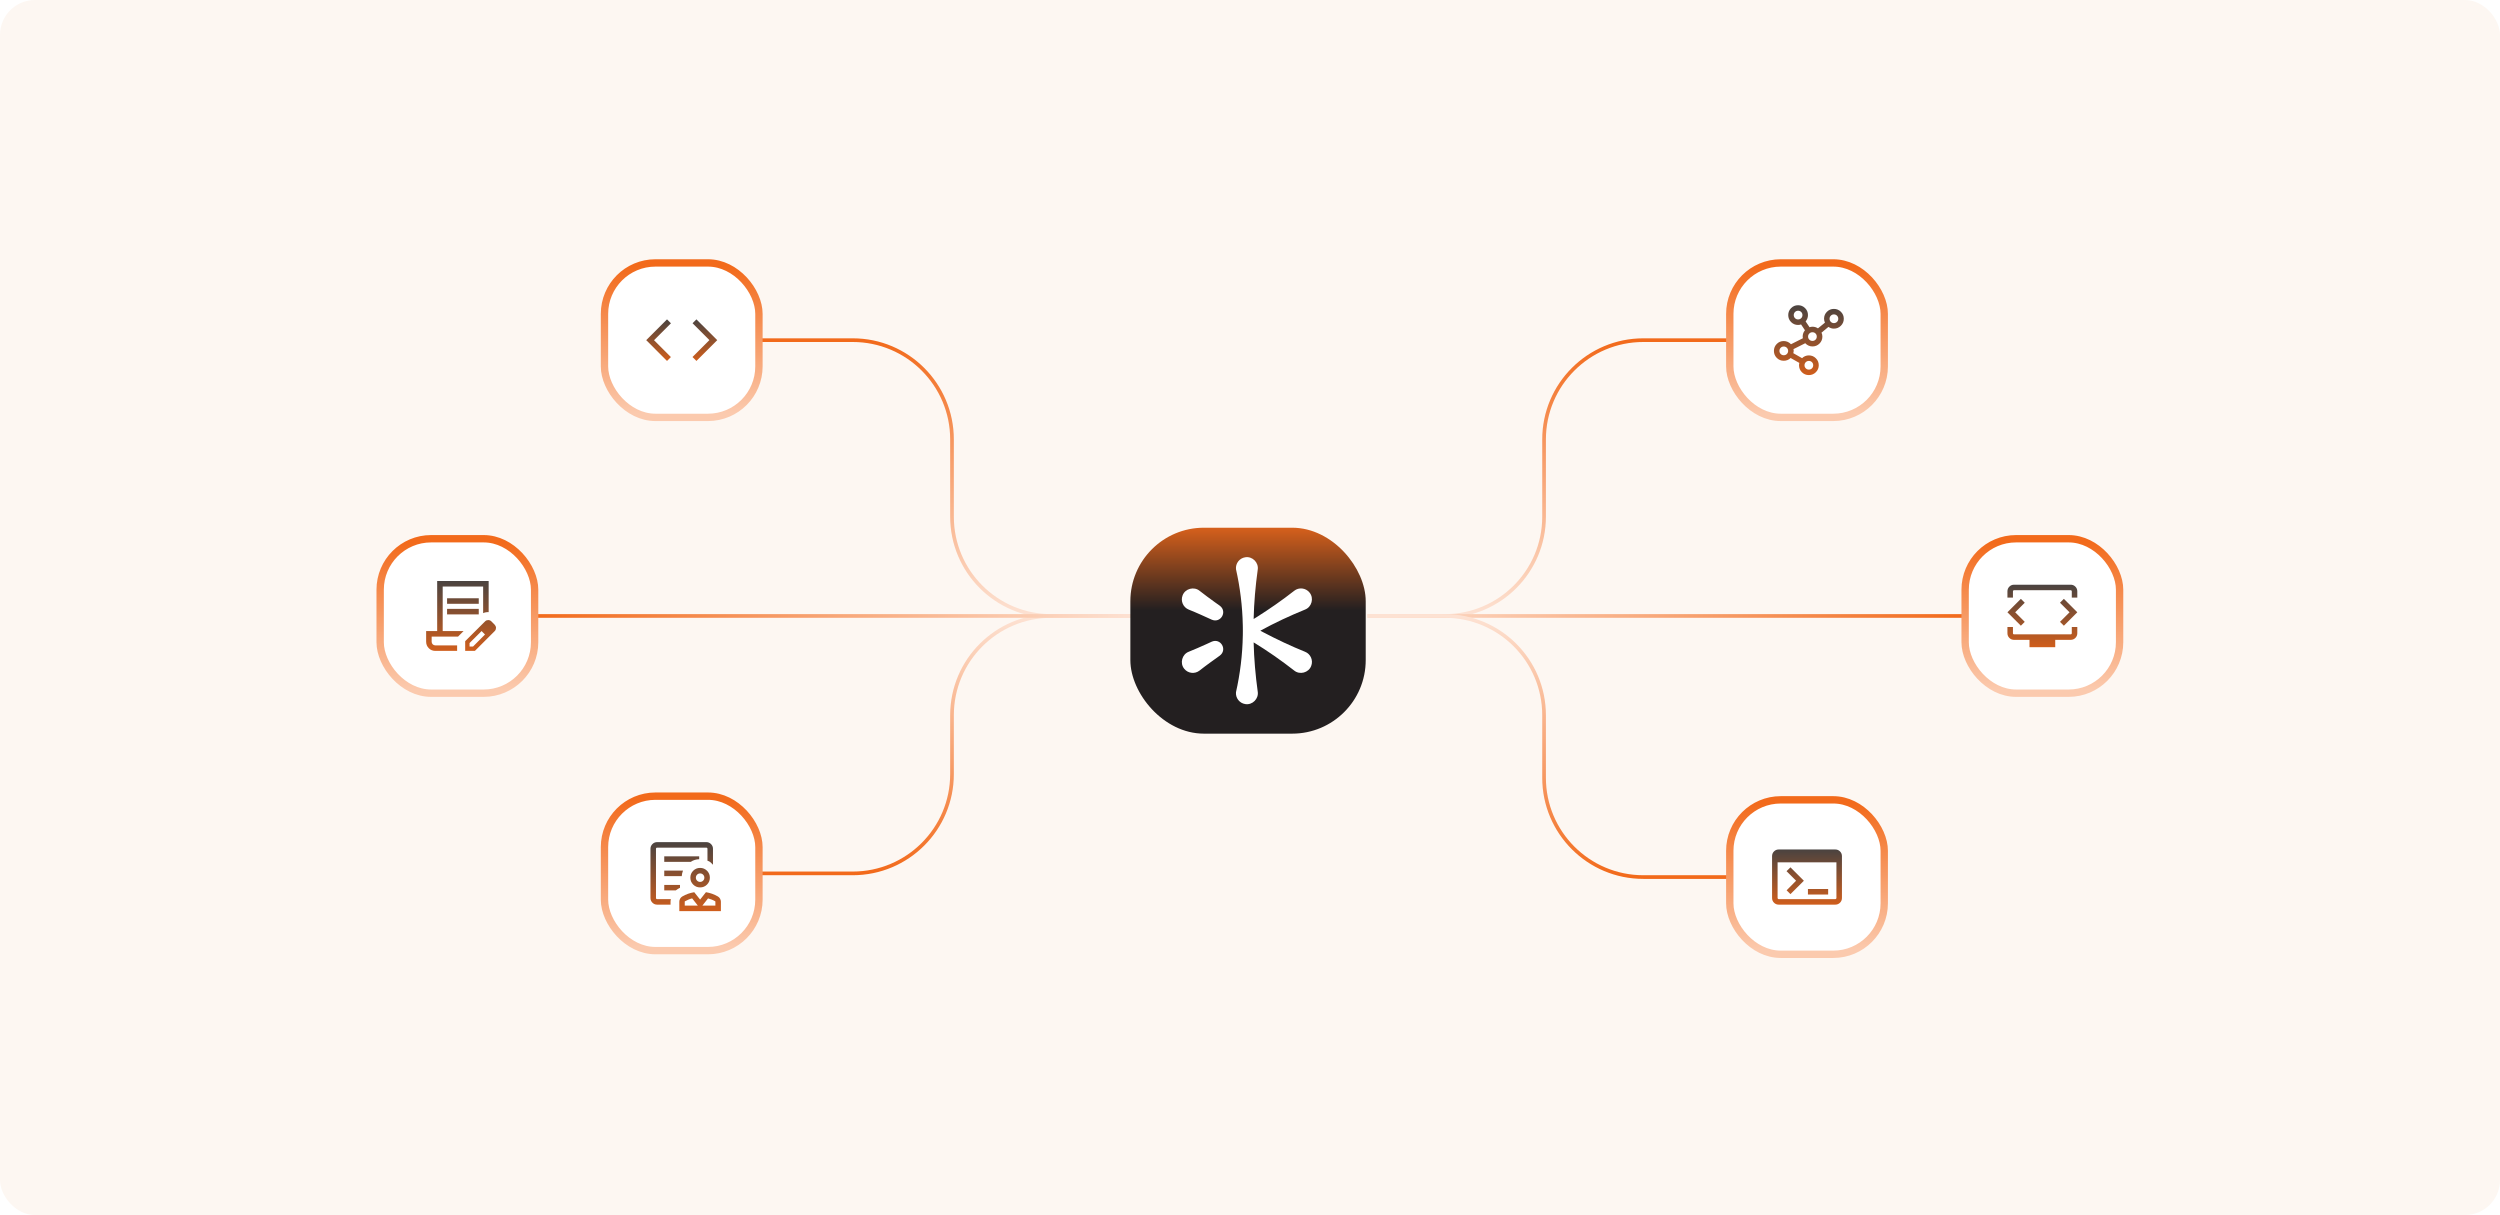 <svg width="1144" height="556" viewBox="0 0 1144 556" fill="none" xmlns="http://www.w3.org/2000/svg">
<rect width="1144" height="556" rx="16" fill="#FDF7F2"/>
<path d="M345.607 155.656H390.201C415.295 155.656 435.637 175.998 435.637 201.091V236.43C435.637 261.523 455.979 281.866 481.072 281.866H521.46" stroke="url(#paint0_linear_2607_6062)" stroke-width="1.683"/>
<path d="M625.793 281.866H661.132C686.225 281.866 706.567 261.523 706.567 236.43V201.091C706.567 175.998 726.909 155.656 752.003 155.656H791.548" stroke="url(#paint1_linear_2607_6062)" stroke-width="1.683"/>
<path d="M625.793 281.866H899.247" stroke="url(#paint2_linear_2607_6062)" stroke-width="1.683"/>
<path d="M625.793 281.866H661.132C686.225 281.866 706.567 302.208 706.567 327.301V355.909C706.567 381.002 726.909 401.344 752.003 401.344H791.548" stroke="url(#paint3_linear_2607_6062)" stroke-width="1.683"/>
<path d="M345.607 399.661H390.201C415.295 399.661 435.637 379.319 435.637 354.226V327.301C435.637 302.208 455.979 281.866 481.072 281.866H521.46" stroke="url(#paint4_linear_2607_6062)" stroke-width="1.683"/>
<path d="M242.959 281.866H521.462" stroke="url(#paint5_linear_2607_6062)" stroke-width="1.683"/>
<g filter="url(#filter0_d_2607_6062)">
<rect x="517.254" y="234.747" width="107.699" height="94.237" rx="33.656" fill="url(#paint6_linear_2607_6062)"/>
<path d="M597.158 291.505C590.668 288.891 584.347 285.894 578.16 282.643C577.685 282.389 577.212 282.133 576.739 281.873C583.344 278.256 590.178 275.065 597.158 272.226C600.256 271.064 601.367 266.983 599.248 264.419C597.519 262.254 594.365 261.9 592.204 263.632C586.698 267.954 580.945 271.937 575.04 275.675C574.584 275.962 574.126 276.242 573.664 276.522C573.841 268.985 574.498 261.465 575.53 253.993C576.075 250.726 573.098 247.721 569.821 248.276C567.179 248.678 565.333 251.077 565.583 253.708C567.454 262.018 568.529 270.588 568.701 279.349C568.708 279.708 568.715 280.067 568.72 280.426C568.725 280.835 568.727 281.241 568.729 281.65C568.729 281.722 568.729 281.794 568.729 281.866C568.729 281.933 568.729 281.997 568.729 282.064C568.729 282.069 568.729 282.074 568.729 282.078C568.729 282.516 568.725 282.954 568.72 283.392C568.72 283.454 568.72 283.518 568.717 283.581C568.717 283.741 568.713 283.899 568.71 284.059C568.557 292.933 567.48 301.611 565.586 310.023C565.337 312.654 567.181 315.053 569.823 315.455C573.101 316.01 576.077 313.008 575.532 309.738C574.501 302.271 573.844 294.755 573.667 287.223C580.093 291.141 586.265 295.471 592.206 300.099C594.76 302.206 598.844 301.125 600.003 298.006C601.011 295.425 599.74 292.512 597.16 291.503L597.158 291.505Z" fill="white"/>
<path d="M554.473 286.911C553.611 287.315 552.746 287.712 551.877 288.102C549.263 289.276 546.648 290.443 543.984 291.503C540.898 292.67 539.792 296.734 541.899 299.296C543.621 301.465 546.774 301.824 548.941 300.097C549.691 299.499 550.451 298.92 551.215 298.341C551.982 297.77 552.744 297.196 553.515 296.636C555.054 295.509 556.597 294.388 558.159 293.297C561.78 290.628 558.63 285.098 554.473 286.906V286.911Z" fill="white"/>
<path d="M558.16 270.429C557.379 269.884 556.602 269.331 555.831 268.774C553.509 267.095 551.192 265.411 548.942 263.631C546.39 261.536 542.32 262.612 541.159 265.719C540.144 268.298 541.41 271.211 543.985 272.228C544.876 272.579 545.76 272.95 546.639 273.321C547.515 273.699 548.395 274.074 549.264 274.464C551.008 275.234 552.749 276.012 554.474 276.823C558.592 278.628 561.803 273.132 558.16 270.431V270.429Z" fill="white"/>
</g>
<rect x="791.55" y="120.317" width="70.677" height="70.677" rx="23.319" fill="white"/>
<rect x="791.55" y="120.317" width="70.677" height="70.677" rx="23.319" stroke="url(#paint7_linear_2607_6062)" stroke-width="3.366"/>
<mask id="mask0_2607_6062" style="mask-type:alpha" maskUnits="userSpaceOnUse" x="807" y="135" width="41" height="41">
<rect x="807.537" y="135.462" width="40.387" height="40.387" fill="#D9D9D9"/>
</mask>
<g mask="url(#mask0_2607_6062)">
<path d="M827.733 171.642C826.483 171.642 825.42 171.205 824.545 170.33C823.67 169.456 823.233 168.394 823.233 167.144C823.233 166.972 823.245 166.793 823.27 166.609C823.295 166.424 823.332 166.246 823.382 166.073L819.388 163.821C818.982 164.224 818.511 164.536 817.974 164.757C817.437 164.979 816.86 165.089 816.242 165.089C814.993 165.089 813.931 164.651 813.056 163.773C812.182 162.896 811.744 161.831 811.744 160.578C811.744 159.325 812.182 158.258 813.056 157.379C813.931 156.5 814.993 156.061 816.242 156.061C816.892 156.061 817.501 156.19 818.069 156.447C818.638 156.705 819.133 157.064 819.556 157.523L824.983 154.789C824.856 154.133 824.875 153.486 825.04 152.847C825.205 152.208 825.505 151.633 825.941 151.122L824.171 148.465C823.964 148.543 823.745 148.601 823.513 148.64C823.282 148.679 823.043 148.698 822.795 148.698C821.546 148.698 820.484 148.259 819.61 147.382C818.735 146.505 818.297 145.44 818.297 144.187C818.297 142.933 818.735 141.867 819.61 140.988C820.485 140.109 821.548 139.669 822.798 139.669C824.048 139.669 825.115 140.108 826 140.986C826.884 141.864 827.326 142.93 827.326 144.184C827.326 144.734 827.23 145.258 827.037 145.755C826.843 146.252 826.582 146.695 826.252 147.083L828.048 149.74C828.272 149.663 828.491 149.604 828.705 149.565C828.918 149.527 829.147 149.507 829.391 149.507C829.864 149.507 830.309 149.572 830.726 149.7C831.143 149.828 831.532 150.015 831.892 150.261L835.09 147.65C834.967 147.369 834.869 147.082 834.797 146.787C834.725 146.493 834.689 146.186 834.689 145.867C834.689 144.613 835.126 143.547 836.001 142.669C836.876 141.791 837.938 141.352 839.188 141.352C840.438 141.352 841.506 141.791 842.39 142.668C843.275 143.545 843.717 144.611 843.717 145.864C843.717 147.117 843.275 148.183 842.39 149.062C841.506 149.941 840.438 150.381 839.187 150.381C838.71 150.381 838.267 150.31 837.857 150.167C837.447 150.025 837.062 149.831 836.701 149.585L833.52 152.222C833.654 152.508 833.754 152.801 833.821 153.101C833.888 153.4 833.921 153.707 833.921 154.022C833.921 155.276 833.479 156.342 832.594 157.219C831.71 158.097 830.642 158.536 829.391 158.536C828.739 158.536 828.131 158.404 827.566 158.141C827 157.878 826.506 157.517 826.084 157.057L820.682 159.766C820.771 160.072 820.804 160.38 820.783 160.69C820.762 161 820.709 161.31 820.624 161.62L824.627 163.898C825.033 163.495 825.497 163.183 826.021 162.961C826.544 162.74 827.114 162.63 827.731 162.63C828.982 162.63 830.05 163.067 830.934 163.942C831.819 164.817 832.261 165.88 832.261 167.13C832.261 168.38 831.819 169.445 830.934 170.324C830.05 171.203 828.983 171.642 827.733 171.642ZM816.251 162.565C816.808 162.565 817.281 162.374 817.668 161.993C818.055 161.612 818.249 161.139 818.249 160.576C818.249 160.012 818.057 159.537 817.672 159.149C817.287 158.762 816.811 158.568 816.242 158.568C815.69 158.568 815.223 158.761 814.841 159.145C814.459 159.53 814.268 160.006 814.268 160.575C814.268 161.127 814.459 161.597 814.841 161.984C815.223 162.371 815.693 162.565 816.251 162.565ZM822.803 146.174C823.361 146.174 823.834 145.984 824.221 145.602C824.609 145.221 824.802 144.748 824.802 144.185C824.802 143.621 824.61 143.148 824.225 142.767C823.84 142.385 823.364 142.194 822.795 142.194C822.243 142.194 821.776 142.387 821.394 142.775C821.012 143.162 820.822 143.632 820.822 144.184C820.822 144.736 821.012 145.206 821.394 145.593C821.776 145.981 822.246 146.174 822.803 146.174ZM827.739 169.134C828.297 169.134 828.766 168.944 829.148 168.563C829.53 168.181 829.721 167.709 829.721 167.145C829.721 166.581 829.53 166.109 829.149 165.727C828.767 165.345 828.295 165.154 827.731 165.154C827.178 165.154 826.709 165.348 826.321 165.735C825.934 166.122 825.74 166.592 825.74 167.144C825.74 167.697 825.934 168.166 826.321 168.554C826.709 168.941 827.181 169.134 827.739 169.134ZM829.373 156.012C829.931 156.012 830.4 155.821 830.782 155.44C831.164 155.059 831.355 154.586 831.355 154.022C831.355 153.459 831.164 152.986 830.783 152.604C830.401 152.222 829.929 152.032 829.365 152.032C828.813 152.032 828.343 152.225 827.956 152.612C827.568 152.999 827.375 153.469 827.375 154.022C827.375 154.574 827.568 155.044 827.956 155.431C828.343 155.818 828.815 156.012 829.373 156.012ZM839.195 147.857C839.752 147.857 840.225 147.666 840.612 147.285C840.999 146.904 841.193 146.431 841.193 145.868C841.193 145.304 841.001 144.831 840.616 144.449C840.232 144.067 839.755 143.876 839.187 143.876C838.634 143.876 838.167 144.067 837.785 144.449C837.403 144.83 837.212 145.303 837.212 145.867C837.212 146.419 837.403 146.889 837.785 147.276C838.167 147.663 838.637 147.857 839.195 147.857Z" fill="url(#paint8_linear_2607_6062)"/>
</g>
<rect x="276.614" y="364.323" width="70.677" height="70.677" rx="23.319" fill="white"/>
<rect x="276.614" y="364.323" width="70.677" height="70.677" rx="23.319" stroke="url(#paint9_linear_2607_6062)" stroke-width="3.366"/>
<mask id="mask1_2607_6062" style="mask-type:alpha" maskUnits="userSpaceOnUse" x="291" y="379" width="42" height="41">
<rect x="291.762" y="379.468" width="40.387" height="40.387" fill="#D9D9D9"/>
</mask>
<g mask="url(#mask1_2607_6062)">
<path d="M320.37 406.085C319.13 406.085 318.075 405.651 317.207 404.782C316.339 403.914 315.904 402.86 315.904 401.619C315.904 400.379 316.339 399.324 317.207 398.456C318.075 397.588 319.13 397.153 320.37 397.153C321.611 397.153 322.665 397.588 323.533 398.456C324.402 399.324 324.836 400.379 324.836 401.619C324.836 402.86 324.402 403.914 323.533 404.782C322.665 405.651 321.611 406.085 320.37 406.085ZM320.37 403.561C320.912 403.561 321.371 403.373 321.747 402.996C322.123 402.62 322.312 402.161 322.312 401.619C322.312 401.078 322.123 400.619 321.747 400.242C321.371 399.866 320.912 399.677 320.37 399.677C319.829 399.677 319.37 399.866 318.993 400.242C318.617 400.619 318.429 401.078 318.429 401.619C318.429 402.161 318.617 402.62 318.993 402.996C319.37 403.373 319.829 403.561 320.37 403.561ZM310.856 416.942V412.644C310.856 412.157 310.972 411.699 311.204 411.27C311.437 410.841 311.762 410.499 312.179 410.244C313.018 409.743 313.902 409.329 314.832 409C315.762 408.671 316.712 408.427 317.681 408.27L320.37 411.651L323.043 408.27C324.018 408.427 324.966 408.671 325.888 409C326.81 409.329 327.692 409.743 328.535 410.244C328.953 410.498 329.28 410.839 329.515 411.266C329.751 411.693 329.874 412.147 329.884 412.628V416.942H310.856ZM313.338 414.418H319.338L316.726 411.091C316.132 411.242 315.554 411.437 314.992 411.678C314.431 411.919 313.879 412.187 313.338 412.483V414.418ZM321.402 414.418H327.36V412.483C326.836 412.17 326.293 411.9 325.731 411.674C325.17 411.447 324.592 411.259 323.998 411.108L321.402 414.418ZM300.702 413.965C299.858 413.965 299.138 413.667 298.544 413.071C297.949 412.476 297.652 411.76 297.652 410.923V388.4C297.652 387.563 297.95 386.847 298.546 386.251C299.142 385.655 299.858 385.357 300.694 385.357H323.218C324.054 385.357 324.771 385.655 325.366 386.251C325.962 386.847 326.26 387.563 326.26 388.4V395.713C325.908 395.314 325.533 394.94 325.135 394.592C324.737 394.243 324.271 394.001 323.736 393.865V388.4C323.736 388.248 323.687 388.124 323.59 388.027C323.493 387.93 323.369 387.882 323.218 387.882H300.694C300.543 387.882 300.419 387.93 300.322 388.027C300.225 388.124 300.177 388.248 300.177 388.4V410.923C300.177 411.074 300.225 411.198 300.322 411.295C300.419 411.392 300.543 411.441 300.694 411.441H306.998C306.947 411.641 306.908 411.842 306.882 412.043C306.856 412.243 306.843 412.444 306.843 412.644V413.965H300.702ZM303.963 394.386H316.098C316.666 393.987 317.279 393.69 317.938 393.496C318.597 393.302 319.268 393.194 319.949 393.173V391.862H303.963V394.386ZM303.963 400.923H311.972C311.994 400.475 312.054 400.043 312.153 399.627C312.253 399.212 312.382 398.803 312.542 398.399H303.963V400.923ZM303.963 407.46H309.218C309.516 407.219 309.829 406.997 310.158 406.795C310.487 406.594 310.823 406.414 311.166 406.257V404.936H303.963V407.46ZM300.177 411.441V387.882V393.84V393.14V411.441Z" fill="url(#paint10_linear_2607_6062)"/>
</g>
<rect x="173.964" y="246.527" width="70.677" height="70.677" rx="23.319" fill="white"/>
<rect x="173.964" y="246.527" width="70.677" height="70.677" rx="23.319" stroke="url(#paint11_linear_2607_6062)" stroke-width="3.366"/>
<mask id="mask2_2607_6062" style="mask-type:alpha" maskUnits="userSpaceOnUse" x="189" y="261" width="41" height="42">
<rect x="189.111" y="261.672" width="40.387" height="40.387" fill="#D9D9D9"/>
</mask>
<g mask="url(#mask2_2607_6062)">
<path d="M204.581 276.299V273.775H219.079V276.299H204.581ZM204.581 281.154V278.63H219.079V281.154H204.581ZM209.176 297.852H199.209C198.033 297.852 197.038 297.445 196.224 296.63C195.409 295.816 195.002 294.821 195.002 293.645V288.791H200.05V265.879H223.609V280.112C223.178 280.088 222.75 280.114 222.326 280.191C221.902 280.267 221.489 280.394 221.085 280.571V268.403H202.575V288.791H212.121L209.597 291.315H197.526V293.645C197.526 294.122 197.687 294.522 198.01 294.844C198.332 295.167 198.732 295.328 199.209 295.328H209.176V297.852ZM212.866 297.852V293.406L222.001 284.312C222.21 284.103 222.437 283.956 222.681 283.87C222.924 283.785 223.168 283.743 223.412 283.743C223.673 283.743 223.928 283.792 224.177 283.891C224.426 283.991 224.65 284.139 224.849 284.338L226.405 285.911C226.587 286.12 226.727 286.347 226.826 286.59C226.925 286.834 226.975 287.078 226.975 287.322C226.975 287.565 226.93 287.813 226.839 288.066C226.749 288.318 226.604 288.549 226.405 288.758L217.312 297.852H212.866ZM214.872 295.846H216.471L221.933 290.357L221.16 289.558L220.376 288.768L214.872 294.247V295.846ZM221.16 289.558L220.376 288.768L221.933 290.357L221.16 289.558Z" fill="url(#paint12_linear_2607_6062)"/>
</g>
<rect x="899.249" y="246.527" width="70.677" height="70.677" rx="23.319" fill="white"/>
<rect x="899.249" y="246.527" width="70.677" height="70.677" rx="23.319" stroke="url(#paint13_linear_2607_6062)" stroke-width="3.366"/>
<mask id="mask3_2607_6062" style="mask-type:alpha" maskUnits="userSpaceOnUse" x="914" y="261" width="41" height="42">
<rect x="914.393" y="261.672" width="40.387" height="40.387" fill="#D9D9D9"/>
</mask>
<g mask="url(#mask3_2607_6062)">
<path d="M918.6 273.452V270.604C918.6 269.754 918.894 269.034 919.483 268.445C920.072 267.856 920.792 267.562 921.642 267.562H947.531C948.381 267.562 949.1 267.856 949.689 268.445C950.278 269.034 950.573 269.754 950.573 270.604V273.452H948.049V270.604C948.049 270.453 948 270.329 947.903 270.232C947.806 270.135 947.682 270.086 947.531 270.086H921.642C921.491 270.086 921.366 270.135 921.269 270.232C921.172 270.329 921.124 270.453 921.124 270.604V273.452H918.6ZM928.696 296.169V292.804H921.642C920.792 292.804 920.072 292.509 919.483 291.92C918.894 291.331 918.6 290.612 918.6 289.762V286.914H921.124V289.762C921.124 289.913 921.172 290.037 921.269 290.134C921.366 290.231 921.491 290.28 921.642 290.28H947.531C947.682 290.28 947.806 290.231 947.903 290.134C948 290.037 948.049 289.913 948.049 289.762V286.914H950.573V289.762C950.573 290.612 950.278 291.331 949.689 291.92C949.1 292.509 948.381 292.804 947.531 292.804H940.476V296.169H928.696ZM922.147 280.183L926.522 275.808L924.748 274.034L918.6 280.183L924.748 286.331L926.522 284.558L922.147 280.183ZM947.026 280.183L942.651 284.558L944.424 286.331L950.573 280.183L944.424 274.034L942.651 275.808L947.026 280.183Z" fill="url(#paint14_linear_2607_6062)"/>
</g>
<rect x="276.614" y="120.317" width="70.677" height="70.677" rx="23.319" fill="white"/>
<rect x="276.614" y="120.317" width="70.677" height="70.677" rx="23.319" stroke="url(#paint15_linear_2607_6062)" stroke-width="3.366"/>
<mask id="mask4_2607_6062" style="mask-type:alpha" maskUnits="userSpaceOnUse" x="291" y="135" width="42" height="41">
<rect x="291.762" y="135.462" width="40.387" height="40.387" fill="#D9D9D9"/>
</mask>
<g mask="url(#mask4_2607_6062)">
<path d="M305.225 165.17L295.711 155.656L305.225 146.142L307.024 147.941L299.284 155.682L306.998 163.397L305.225 165.17ZM318.687 165.17L316.888 163.371L324.629 155.63L316.914 147.915L318.687 146.142L328.202 155.656L318.687 165.17Z" fill="url(#paint16_linear_2607_6062)"/>
</g>
<rect x="791.55" y="366.005" width="70.677" height="70.677" rx="23.319" fill="white"/>
<rect x="791.55" y="366.005" width="70.677" height="70.677" rx="23.319" stroke="url(#paint17_linear_2607_6062)" stroke-width="3.366"/>
<mask id="mask5_2607_6062" style="mask-type:alpha" maskUnits="userSpaceOnUse" x="806" y="381" width="42" height="41">
<rect x="806.693" y="381.151" width="40.387" height="40.387" fill="#D9D9D9"/>
</mask>
<g mask="url(#mask5_2607_6062)">
<path d="M813.942 413.965C813.092 413.965 812.373 413.671 811.784 413.082C811.195 412.493 810.9 411.773 810.9 410.923V391.765C810.9 390.915 811.195 390.196 811.784 389.607C812.373 389.018 813.092 388.723 813.942 388.723H839.831C840.682 388.723 841.401 389.018 841.99 389.607C842.579 390.196 842.874 390.915 842.874 391.765V410.923C842.874 411.773 842.579 412.493 841.99 413.082C841.401 413.671 840.682 413.965 839.831 413.965H813.942ZM813.942 411.441H839.831C839.961 411.441 840.08 411.387 840.187 411.279C840.295 411.171 840.349 411.053 840.349 410.923V394.613H813.425V410.923C813.425 411.053 813.479 411.171 813.587 411.279C813.694 411.387 813.813 411.441 813.942 411.441ZM819.314 409.159L817.557 407.402L821.89 403.027L817.515 398.652L819.314 396.894L825.447 403.027L819.314 409.159ZM827.308 409.337V406.813H836.563V409.337H827.308Z" fill="url(#paint18_linear_2607_6062)"/>
</g>
<defs>
<filter id="filter0_d_2607_6062" x="517.254" y="234.747" width="107.699" height="100.968" filterUnits="userSpaceOnUse" color-interpolation-filters="sRGB">
<feFlood flood-opacity="0" result="BackgroundImageFix"/>
<feColorMatrix in="SourceAlpha" type="matrix" values="0 0 0 0 0 0 0 0 0 0 0 0 0 0 0 0 0 0 127 0" result="hardAlpha"/>
<feOffset dy="6.731"/>
<feComposite in2="hardAlpha" operator="out"/>
<feColorMatrix type="matrix" values="0 0 0 0 0.384 0 0 0 0 0.212 0 0 0 0 0.122 0 0 0 1 0"/>
<feBlend mode="normal" in2="BackgroundImageFix" result="effect1_dropShadow_2607_6062"/>
<feBlend mode="normal" in="SourceGraphic" in2="effect1_dropShadow_2607_6062" result="shape"/>
</filter>
<linearGradient id="paint0_linear_2607_6062" x1="433.534" y1="155.656" x2="433.534" y2="281.866" gradientUnits="userSpaceOnUse">
<stop stop-color="#F26A1B"/>
<stop offset="1" stop-color="#FDE2D3"/>
</linearGradient>
<linearGradient id="paint1_linear_2607_6062" x1="708.671" y1="155.656" x2="708.671" y2="281.866" gradientUnits="userSpaceOnUse">
<stop stop-color="#F26A1B"/>
<stop offset="1" stop-color="#FDE2D3"/>
</linearGradient>
<linearGradient id="paint2_linear_2607_6062" x1="897.564" y1="280.865" x2="627.553" y2="286.527" gradientUnits="userSpaceOnUse">
<stop stop-color="#F26A1B"/>
<stop offset="1" stop-color="#FDE2D3"/>
</linearGradient>
<linearGradient id="paint3_linear_2607_6062" x1="708.671" y1="281.866" x2="708.671" y2="401.344" gradientUnits="userSpaceOnUse">
<stop stop-color="#FDE2D3"/>
<stop offset="1" stop-color="#F26A1B"/>
</linearGradient>
<linearGradient id="paint4_linear_2607_6062" x1="433.534" y1="281.866" x2="433.534" y2="399.661" gradientUnits="userSpaceOnUse">
<stop stop-color="#FDE2D3"/>
<stop offset="1" stop-color="#F26A1B"/>
</linearGradient>
<linearGradient id="paint5_linear_2607_6062" x1="519.748" y1="280.865" x2="244.756" y2="286.738" gradientUnits="userSpaceOnUse">
<stop stop-color="#FDE2D3"/>
<stop offset="1" stop-color="#F26A1B"/>
</linearGradient>
<linearGradient id="paint6_linear_2607_6062" x1="571.103" y1="272.61" x2="571.103" y2="228.858" gradientUnits="userSpaceOnUse">
<stop stop-color="#231F20"/>
<stop offset="1" stop-color="#F26A1B"/>
</linearGradient>
<linearGradient id="paint7_linear_2607_6062" x1="826.888" y1="122" x2="826.888" y2="189.312" gradientUnits="userSpaceOnUse">
<stop stop-color="#F26A1B"/>
<stop offset="1" stop-color="#FBCAAE"/>
</linearGradient>
<linearGradient id="paint8_linear_2607_6062" x1="827.731" y1="139.669" x2="827.731" y2="171.642" gradientUnits="userSpaceOnUse">
<stop stop-color="#4A4340"/>
<stop offset="1" stop-color="#D05E1C"/>
</linearGradient>
<linearGradient id="paint9_linear_2607_6062" x1="311.953" y1="366.005" x2="311.953" y2="433.317" gradientUnits="userSpaceOnUse">
<stop stop-color="#F26A1B"/>
<stop offset="1" stop-color="#FBCAAE"/>
</linearGradient>
<linearGradient id="paint10_linear_2607_6062" x1="313.768" y1="385.357" x2="313.768" y2="416.942" gradientUnits="userSpaceOnUse">
<stop stop-color="#4A4340"/>
<stop offset="1" stop-color="#D05E1C"/>
</linearGradient>
<linearGradient id="paint11_linear_2607_6062" x1="209.302" y1="248.21" x2="209.302" y2="315.522" gradientUnits="userSpaceOnUse">
<stop stop-color="#F26A1B"/>
<stop offset="1" stop-color="#FBCAAE"/>
</linearGradient>
<linearGradient id="paint12_linear_2607_6062" x1="210.989" y1="265.879" x2="210.989" y2="297.852" gradientUnits="userSpaceOnUse">
<stop stop-color="#4A4340"/>
<stop offset="1" stop-color="#D05E1C"/>
</linearGradient>
<linearGradient id="paint13_linear_2607_6062" x1="934.588" y1="248.21" x2="934.588" y2="315.522" gradientUnits="userSpaceOnUse">
<stop stop-color="#F26A1B"/>
<stop offset="1" stop-color="#FBCAAE"/>
</linearGradient>
<linearGradient id="paint14_linear_2607_6062" x1="934.586" y1="267.562" x2="934.586" y2="296.169" gradientUnits="userSpaceOnUse">
<stop stop-color="#4A4340"/>
<stop offset="1" stop-color="#D05E1C"/>
</linearGradient>
<linearGradient id="paint15_linear_2607_6062" x1="311.953" y1="122" x2="311.953" y2="189.312" gradientUnits="userSpaceOnUse">
<stop stop-color="#F26A1B"/>
<stop offset="1" stop-color="#FBCAAE"/>
</linearGradient>
<linearGradient id="paint16_linear_2607_6062" x1="311.956" y1="146.142" x2="311.956" y2="165.17" gradientUnits="userSpaceOnUse">
<stop stop-color="#4A4340"/>
<stop offset="1" stop-color="#D05E1C"/>
</linearGradient>
<linearGradient id="paint17_linear_2607_6062" x1="826.888" y1="367.688" x2="826.888" y2="435" gradientUnits="userSpaceOnUse">
<stop stop-color="#F26A1B"/>
<stop offset="1" stop-color="#FBCAAE"/>
</linearGradient>
<linearGradient id="paint18_linear_2607_6062" x1="826.887" y1="388.723" x2="826.887" y2="413.965" gradientUnits="userSpaceOnUse">
<stop stop-color="#4A4340"/>
<stop offset="1" stop-color="#D05E1C"/>
</linearGradient>
</defs>
</svg>

